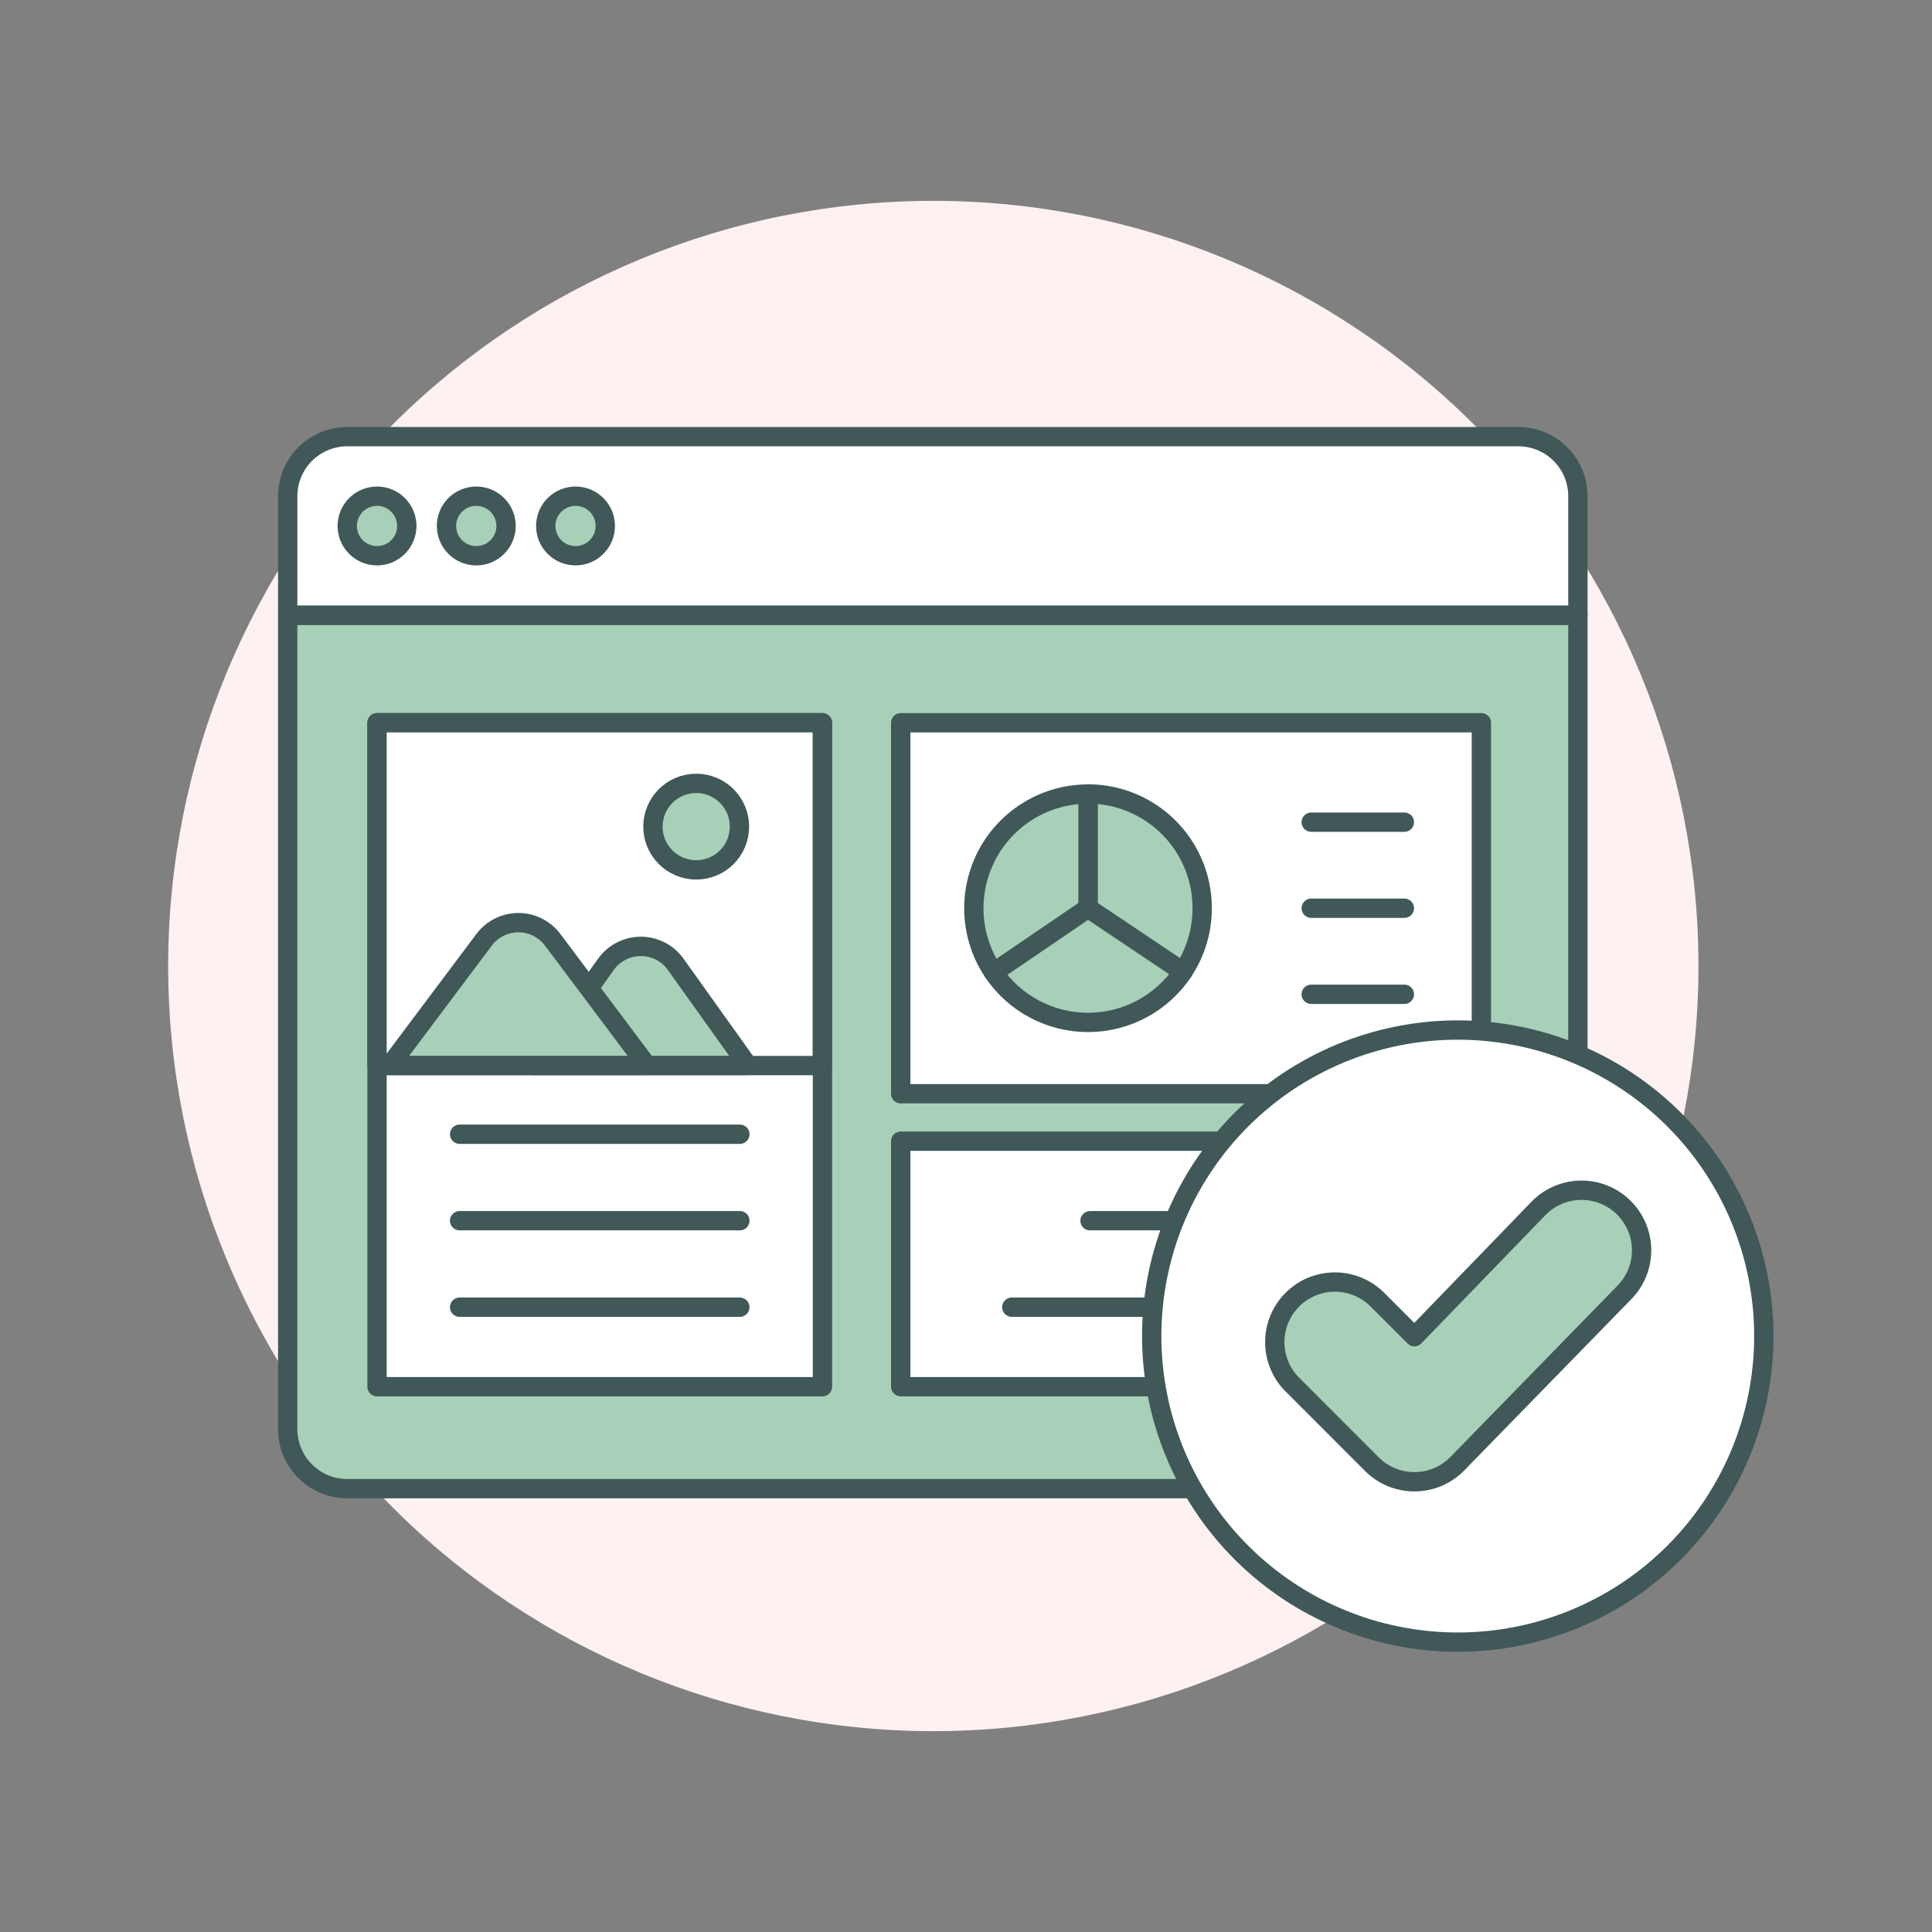 <svg width="92" height="92" viewBox="0 0 92 92" fill="none" xmlns="http://www.w3.org/2000/svg">
  <rect x="0" y="0" width="92" height="92" fill="#808080" stroke="none"/>
  <path d="M8.008 46C8.008 55.663 11.846 64.931 18.679 71.764C25.512 78.597 34.78 82.436 44.443 82.436C54.106 82.436 63.374 78.597 70.207 71.764C77.04 64.931 80.879 55.663 80.879 46C80.879 36.337 77.04 27.069 70.207 20.236C63.374 13.403 54.106 9.564 44.443 9.564C34.78 9.564 25.512 13.403 18.679 20.236C11.846 27.069 8.008 36.337 8.008 46Z" fill="#FEF1F1"/>
  <path d="M72.303 70.888H16.535C15.783 70.888 15.062 70.59 14.53 70.058C13.999 69.526 13.7 68.805 13.7 68.053V29.3H75.138V68.053C75.138 68.805 74.84 69.526 74.308 70.058C73.776 70.59 73.055 70.888 72.303 70.888Z" fill="#A8D0B8"/>
  <path d="M72.303 20.793H16.535C15.783 20.793 15.062 21.092 14.53 21.623C13.999 22.155 13.7 22.877 13.7 23.629V29.3H75.138V23.629C75.138 22.877 74.84 22.155 74.308 21.623C73.776 21.092 73.055 20.793 72.303 20.793Z" fill="white"/>
  <path d="M16.535 25.046C16.535 25.422 16.685 25.783 16.951 26.049C17.217 26.315 17.577 26.464 17.953 26.464C18.33 26.464 18.69 26.315 18.956 26.049C19.222 25.783 19.372 25.422 19.372 25.046C19.372 24.67 19.222 24.309 18.956 24.043C18.69 23.777 18.33 23.628 17.953 23.628C17.577 23.628 17.217 23.777 16.951 24.043C16.685 24.309 16.535 24.67 16.535 25.046Z" fill="#A8D0B8" stroke="#405858" stroke-width="0.92" stroke-linecap="round" stroke-linejoin="round"/>
  <path d="M21.261 25.046C21.261 25.422 21.41 25.783 21.677 26.049C21.942 26.315 22.303 26.464 22.679 26.464C23.055 26.464 23.416 26.315 23.682 26.049C23.948 25.783 24.098 25.422 24.098 25.046C24.098 24.67 23.948 24.309 23.682 24.043C23.416 23.777 23.055 23.628 22.679 23.628C22.303 23.628 21.942 23.777 21.677 24.043C21.41 24.309 21.261 24.67 21.261 25.046Z" fill="#A8D0B8" stroke="#405858" stroke-width="0.92" stroke-linecap="round" stroke-linejoin="round"/>
  <path d="M25.988 25.046C25.988 25.422 26.137 25.783 26.403 26.049C26.669 26.315 27.03 26.464 27.406 26.464C27.782 26.464 28.143 26.315 28.409 26.049C28.675 25.783 28.824 25.422 28.824 25.046C28.824 24.67 28.675 24.309 28.409 24.043C28.143 23.777 27.782 23.628 27.406 23.628C27.03 23.628 26.669 23.777 26.403 24.043C26.137 24.309 25.988 24.67 25.988 25.046Z" fill="#A8D0B8" stroke="#405858" stroke-width="0.92" stroke-linecap="round" stroke-linejoin="round"/>
  <path d="M72.303 70.888H16.535C15.783 70.888 15.062 70.59 14.53 70.058C13.999 69.526 13.7 68.805 13.7 68.053V29.3H75.138V68.053C75.138 68.805 74.84 69.526 74.308 70.058C73.776 70.59 73.055 70.888 72.303 70.888Z" stroke="#405858" stroke-width="0.92" stroke-linecap="round" stroke-linejoin="round"/>
  <path d="M72.303 20.793H16.535C15.783 20.793 15.062 21.092 14.53 21.623C13.999 22.155 13.7 22.877 13.7 23.629V29.3H75.138V23.629C75.138 22.877 74.84 22.155 74.308 21.623C73.776 21.092 73.055 20.793 72.303 20.793Z" stroke="#405858" stroke-width="0.92" stroke-linecap="round" stroke-linejoin="round"/>
  <path d="M42.891 54.342H70.541V66.033H42.891V54.342Z" fill="white" stroke="#405858" stroke-width="0.92" stroke-linecap="round" stroke-linejoin="round"/>
  <path d="M48.181 62.247H65.252" stroke="#405858" stroke-width="0.92" stroke-linecap="round" stroke-linejoin="round"/>
  <path d="M51.907 58.129H65.252" stroke="#405858" stroke-width="0.92" stroke-linecap="round" stroke-linejoin="round"/>
  <path d="M42.891 34.416H70.541V52.082H42.891V34.416Z" fill="white" stroke="#405858" stroke-width="0.92" stroke-linecap="round" stroke-linejoin="round"/>
  <path d="M17.954 34.416H39.165V66.033H17.954V34.416Z" fill="white" stroke="#405858" stroke-width="0.92" stroke-linecap="round" stroke-linejoin="round"/>
  <path d="M17.954 34.416H39.157V50.74H17.954V34.416Z" fill="white" stroke="#405858" stroke-width="0.92" stroke-linecap="round" stroke-linejoin="round"/>
  <path d="M25.414 50.737L28.854 45.92C29.043 45.655 29.292 45.44 29.581 45.291C29.87 45.143 30.19 45.065 30.515 45.065C30.84 45.065 31.16 45.143 31.449 45.291C31.738 45.44 31.987 45.655 32.175 45.92L35.616 50.737H25.414Z" fill="#A8D0B8" stroke="#405858" stroke-width="0.92" stroke-linecap="round" stroke-linejoin="round"/>
  <path d="M18.564 50.737L23.053 44.751C23.243 44.498 23.489 44.292 23.773 44.151C24.056 44.009 24.368 43.935 24.685 43.935C25.002 43.935 25.314 44.009 25.598 44.151C25.881 44.292 26.127 44.498 26.317 44.751L30.807 50.737H18.564Z" fill="#A8D0B8" stroke="#405858" stroke-width="0.92" stroke-linecap="round" stroke-linejoin="round"/>
  <path d="M31.092 39.363C31.092 39.91 31.309 40.434 31.696 40.82C32.082 41.206 32.606 41.424 33.153 41.424C33.699 41.424 34.223 41.206 34.61 40.82C34.996 40.434 35.213 39.91 35.213 39.363C35.213 38.817 34.996 38.293 34.61 37.906C34.223 37.52 33.699 37.303 33.153 37.303C32.606 37.303 32.082 37.52 31.696 37.906C31.309 38.293 31.092 38.817 31.092 39.363Z" fill="#A8D0B8" stroke="#405858" stroke-width="0.92" stroke-linecap="round" stroke-linejoin="round"/>
  <path d="M21.887 54.011H35.231" stroke="#405858" stroke-width="0.92" stroke-linecap="round" stroke-linejoin="round"/>
  <path d="M21.887 58.129H35.231" stroke="#405858" stroke-width="0.92" stroke-linecap="round" stroke-linejoin="round"/>
  <path d="M21.887 62.247H35.231" stroke="#405858" stroke-width="0.92" stroke-linecap="round" stroke-linejoin="round"/>
  <path d="M56.328 46.273C56.876 45.455 57.192 44.502 57.241 43.518C57.29 42.534 57.071 41.555 56.608 40.686C56.144 39.817 55.452 39.09 54.608 38.583C53.763 38.076 52.796 37.808 51.811 37.807V43.245L56.328 46.273Z" fill="#A8D0B8" stroke="#405858" stroke-width="0.92" stroke-linecap="round" stroke-linejoin="round"/>
  <path d="M51.811 37.811C50.822 37.811 49.852 38.081 49.005 38.591C48.158 39.102 47.466 39.833 47.004 40.708C46.542 41.582 46.327 42.565 46.382 43.553C46.437 44.54 46.761 45.493 47.317 46.311L51.811 43.249V37.811Z" fill="#A8D0B8" stroke="#405858" stroke-width="0.92" stroke-linecap="round" stroke-linejoin="round"/>
  <path d="M51.81 43.249L47.316 46.311C47.817 47.046 48.491 47.647 49.278 48.061C50.065 48.475 50.941 48.69 51.831 48.686C52.72 48.683 53.595 48.462 54.379 48.042C55.163 47.621 55.832 47.016 56.328 46.277L51.81 43.249Z" fill="#A8D0B8" stroke="#405858" stroke-width="0.92" stroke-linecap="round" stroke-linejoin="round"/>
  <path d="M62.44 43.249H66.875" stroke="#405858" stroke-width="0.92" stroke-linecap="round" stroke-linejoin="round"/>
  <path d="M62.44 39.151H66.875" stroke="#405858" stroke-width="0.92" stroke-linecap="round" stroke-linejoin="round"/>
  <path d="M62.44 47.347H66.875" stroke="#405858" stroke-width="0.92" stroke-linecap="round" stroke-linejoin="round"/>
  <path d="M54.844 63.623C54.844 67.488 56.379 71.195 59.112 73.928C61.846 76.662 65.553 78.197 69.418 78.197C73.283 78.197 76.99 76.662 79.724 73.928C82.457 71.195 83.992 67.488 83.992 63.623C83.992 59.758 82.457 56.051 79.724 53.317C76.99 50.584 73.283 49.049 69.418 49.049C65.553 49.049 61.846 50.584 59.112 53.317C56.379 56.051 54.844 59.758 54.844 63.623Z" fill="white"/>
  <path d="M54.844 63.623C54.844 67.488 56.379 71.195 59.112 73.928C61.846 76.662 65.553 78.197 69.418 78.197C73.283 78.197 76.99 76.662 79.724 73.928C82.457 71.195 83.992 67.488 83.992 63.623C83.992 59.758 82.457 56.051 79.724 53.317C76.99 50.584 73.283 49.049 69.418 49.049C65.553 49.049 61.846 50.584 59.112 53.317C56.379 56.051 54.844 59.758 54.844 63.623Z" stroke="#405858" stroke-width="0.92" stroke-linecap="round" stroke-linejoin="round"/>
  <path d="M67.352 70.559C66.976 70.56 66.604 70.486 66.257 70.343C65.909 70.199 65.594 69.988 65.328 69.722L61.513 65.906C60.989 65.366 60.698 64.642 60.704 63.891C60.709 63.139 61.011 62.419 61.542 61.888C62.074 61.356 62.794 61.055 63.546 61.05C64.298 61.044 65.021 61.335 65.561 61.859L67.352 63.651L73.278 57.525C73.544 57.257 73.859 57.044 74.207 56.899C74.555 56.754 74.927 56.678 75.304 56.678C75.681 56.677 76.054 56.75 76.403 56.894C76.751 57.038 77.067 57.249 77.334 57.516C77.6 57.782 77.811 58.098 77.955 58.447C78.099 58.795 78.173 59.168 78.172 59.545C78.171 59.922 78.096 60.295 77.95 60.642C77.805 60.99 77.592 61.306 77.325 61.571L69.375 69.722C69.11 69.988 68.794 70.199 68.447 70.343C68.1 70.486 67.728 70.56 67.352 70.559Z" fill="#A8D0B8" stroke="#405858" stroke-width="0.92" stroke-linecap="round" stroke-linejoin="round"/>
</svg>
